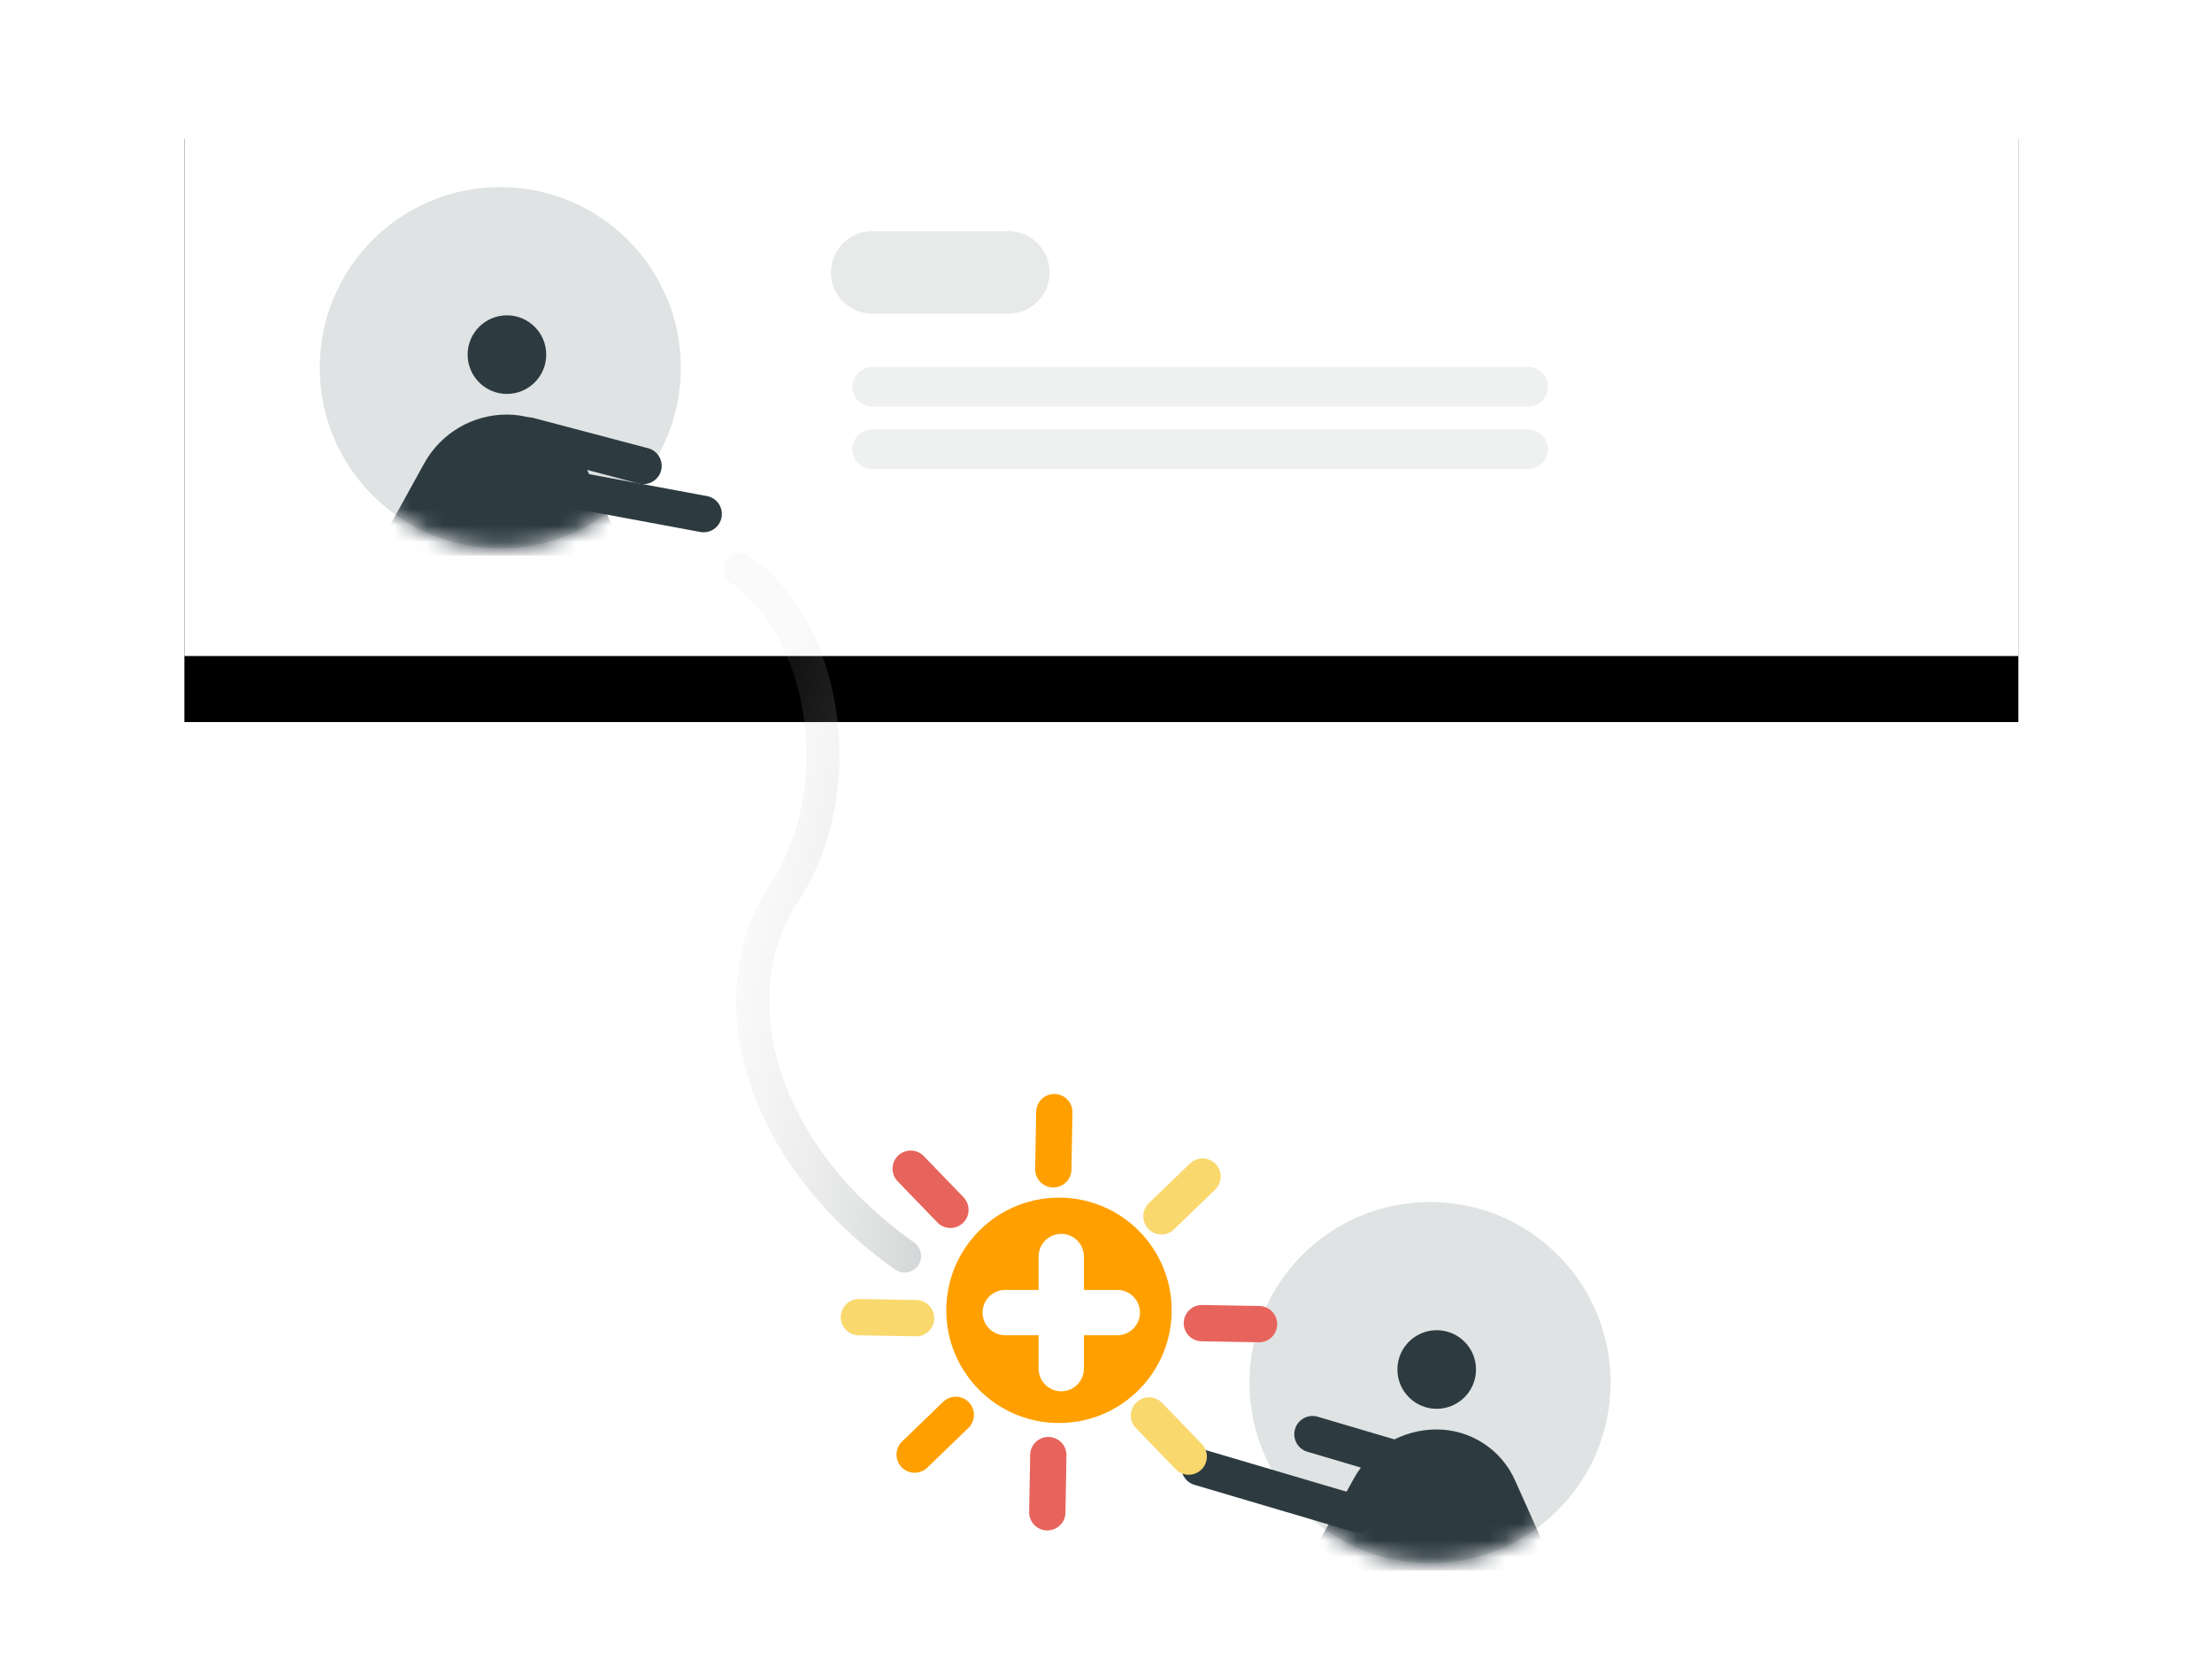 <?xml version="1.0" encoding="UTF-8"?>
<svg width="134px" height="101px" viewBox="0 0 134 101" version="1.1" xmlns="http://www.w3.org/2000/svg" xmlns:xlink="http://www.w3.org/1999/xlink">
    <!-- Generator: Sketch 52.3 (67297) - http://www.bohemiancoding.com/sketch -->
    <title>feature-collaboration-small</title>
    <desc>Created with Sketch.</desc>
    <defs>
        <polygon id="path-1" points="0.459 0.247 111.56 0.247 111.56 35.574 0.459 35.574"></polygon>
        <filter x="-28.8%" y="-79.3%" width="157.6%" height="281.2%" filterUnits="objectBoundingBox" id="filter-2">
            <feOffset dx="0" dy="4" in="SourceAlpha" result="shadowOffsetOuter1"></feOffset>
            <feGaussianBlur stdDeviation="10" in="shadowOffsetOuter1" result="shadowBlurOuter1"></feGaussianBlur>
            <feColorMatrix values="0 0 0 0 0   0 0 0 0 0   0 0 0 0 0  0 0 0 0.068 0" type="matrix" in="shadowBlurOuter1"></feColorMatrix>
        </filter>
        <circle id="path-3" cx="10.938" cy="10.938" r="10.938"></circle>
        <circle id="path-5" cx="10.938" cy="10.938" r="10.938"></circle>
        <linearGradient x1="50%" y1="0%" x2="229.739%" y2="124.737%" id="linearGradient-7">
            <stop stop-color="#C8C8C8" stop-opacity="0.129" offset="0%"></stop>
            <stop stop-color="#5D686D" offset="100%"></stop>
        </linearGradient>
    </defs>
    <g id="feature-collaboration-small" stroke="none" stroke-width="1" fill="none" fill-rule="evenodd">
        <g id="collaboration-minimal-ver" transform="translate(10.711, 4.166)">
            <g id="person">
                <g id="Rectangle-4">
                    <use fill="black" fill-opacity="1" filter="url(#filter-2)" xlink:href="#path-1"></use>
                    <use fill="#FFFFFF" fill-rule="evenodd" xlink:href="#path-1"></use>
                </g>
                <path d="M42.126,12.336 L50.375,12.336" id="Path-18" stroke="#E8EAEA" stroke-width="5" stroke-linecap="round"></path>
                <path d="M42.126,19.263 L81.86,19.263" id="Path-18" stroke="#EFF0F0" stroke-width="2.4" stroke-linecap="round"></path>
                <path d="M42.126,23.041 L81.86,23.041" id="Path-18" stroke="#EFF0F0" stroke-width="2.4" stroke-linecap="round"></path>
                <g transform="translate(8.657, 7.168)">
                    <mask id="mask-4" fill="white">
                        <use xlink:href="#path-3"></use>
                    </mask>
                    <use id="Oval" fill="#E0E3E3" opacity="0.763" transform="translate(10.938, 10.938) scale(-1, 1) translate(-10.938, -10.938) " xlink:href="#path-3"></use>
                    <g id="Group-67" mask="url(#mask-4)" fill="#2D3B41">
                        <g transform="translate(10.959, 14.903) scale(-1, 1) translate(-10.959, -14.903) translate(2.959, 7.403)">
                            <circle id="Oval-7" cx="7.618" cy="2.745" r="2.381"></circle>
                            <path d="M0.429,14.922 L2.876,9.453 C3.714,7.581 5.573,6.376 7.624,6.376 L7.624,6.376 C9.704,6.376 11.62,7.506 12.626,9.327 L15.717,14.922" id="Path-31"></path>
                        </g>
                    </g>
                </g>
                <path d="M22.046,25.137 L31.912,26.972" id="Path-35" stroke="#2D3B41" stroke-width="2.213" stroke-linecap="round"></path>
                <path d="M21.317,22.22 L28.266,24.055" id="Path-35" stroke="#2D3B41" stroke-width="2.213" stroke-linecap="round"></path>
            </g>
            <g id="person" transform="translate(61.821, 68.488)">
                <g transform="translate(3.161, 0.159)">
                    <mask id="mask-6" fill="white">
                        <use xlink:href="#path-5"></use>
                    </mask>
                    <use id="Oval" fill="#E0E3E3" opacity="0.763" xlink:href="#path-5"></use>
                    <g id="Group-67" mask="url(#mask-6)" fill="#2D3B41">
                        <g transform="translate(10.959, 14.903) scale(-1, 1) translate(-10.959, -14.903) translate(2.959, 7.403)">
                            <circle id="Oval-7" cx="7.618" cy="2.745" r="2.381"></circle>
                            <path d="M0.429,14.922 L2.876,9.453 C3.714,7.581 5.573,6.376 7.624,6.376 L7.624,6.376 C9.704,6.376 11.62,7.506 12.626,9.327 L15.717,14.922" id="Path-31"></path>
                        </g>
                    </g>
                </g>
                <path d="M0.019,16.737 L9.885,18.572" id="Path-35" stroke="#2D3B41" stroke-width="2.213" stroke-linecap="round" transform="translate(4.952, 17.654) scale(-1, 1) rotate(-27) translate(-4.952, -17.654) "></path>
                <path d="M6.859,14.733 L16.725,16.568" id="Path-35" stroke="#2D3B41" stroke-width="2.213" stroke-linecap="round" transform="translate(11.792, 15.65) scale(-1, 1) rotate(-27) translate(-11.792, -15.65) "></path>
            </g>
            <g id="Group-4" transform="translate(52.887, 75.438) rotate(46) translate(-52.887, -75.438) translate(40.387, 62.938)" stroke-linecap="round" stroke-width="2.2">
                <path d="M12.934,0.059 L12.934,3.523" id="Path-11" stroke="#F9D86E"></path>
                <path d="M12.934,20.839 L12.934,24.303" id="Path-11" stroke="#FFA000" fill="#D8D8D8"></path>
                <path d="M5.111,3.3 L5.111,6.763" id="Path-11" stroke="#FFA000" fill="#D8D8D8" transform="translate(5.111, 5.031) scale(-1, 1) rotate(45) translate(-5.111, -5.031) "></path>
                <path d="M19.805,17.993 L19.805,21.457" id="Path-11" stroke="#E7645C" transform="translate(19.805, 19.725) scale(-1, 1) rotate(45) translate(-19.805, -19.725) "></path>
                <path d="M20.517,3.3 L20.517,6.763" id="Path-11" stroke="#E7645C" transform="translate(20.517, 5.031) rotate(45) translate(-20.517, -5.031) "></path>
                <path d="M5.824,17.993 L5.824,21.457" id="Path-11" stroke="#F9D86E" transform="translate(5.824, 19.725) rotate(45) translate(-5.824, -19.725) "></path>
                <path d="M2.041,10.713 L2.041,14.177" id="Path-11" stroke="#E7645C" transform="translate(2.041, 12.445) rotate(-90) translate(-2.041, -12.445) "></path>
                <path d="M22.821,10.713 L22.821,14.177" id="Path-11" stroke="#F9D86E" transform="translate(22.821, 12.445) rotate(-90) translate(-22.821, -12.445) "></path>
            </g>
            <g id="add-button" transform="translate(46.079, 67.859)">
                <circle id="Oval-3" fill="#FFA000" cx="7.362" cy="7.351" r="6.827"></circle>
                <path d="M4.104,7.488 L10.894,7.488" id="Path-4" stroke="#FFFFFF" stroke-width="2.744" stroke-linecap="round" transform="translate(7.499, 7.488) rotate(90) translate(-7.499, -7.488) "></path>
                <path d="M4.104,7.488 L10.894,7.488" id="Path-4" stroke="#FFFFFF" stroke-width="2.744" stroke-linecap="round"></path>
            </g>
            <path d="M34.107,30.318 C39.387,33.95 40.907,43.715 36.799,49.904 C32.691,56.092 35.225,65.658 44.089,71.921" id="Path-2" stroke="url(#linearGradient-7)" stroke-width="2" opacity="0.728" stroke-linecap="round"></path>
        </g>
    </g>
</svg>